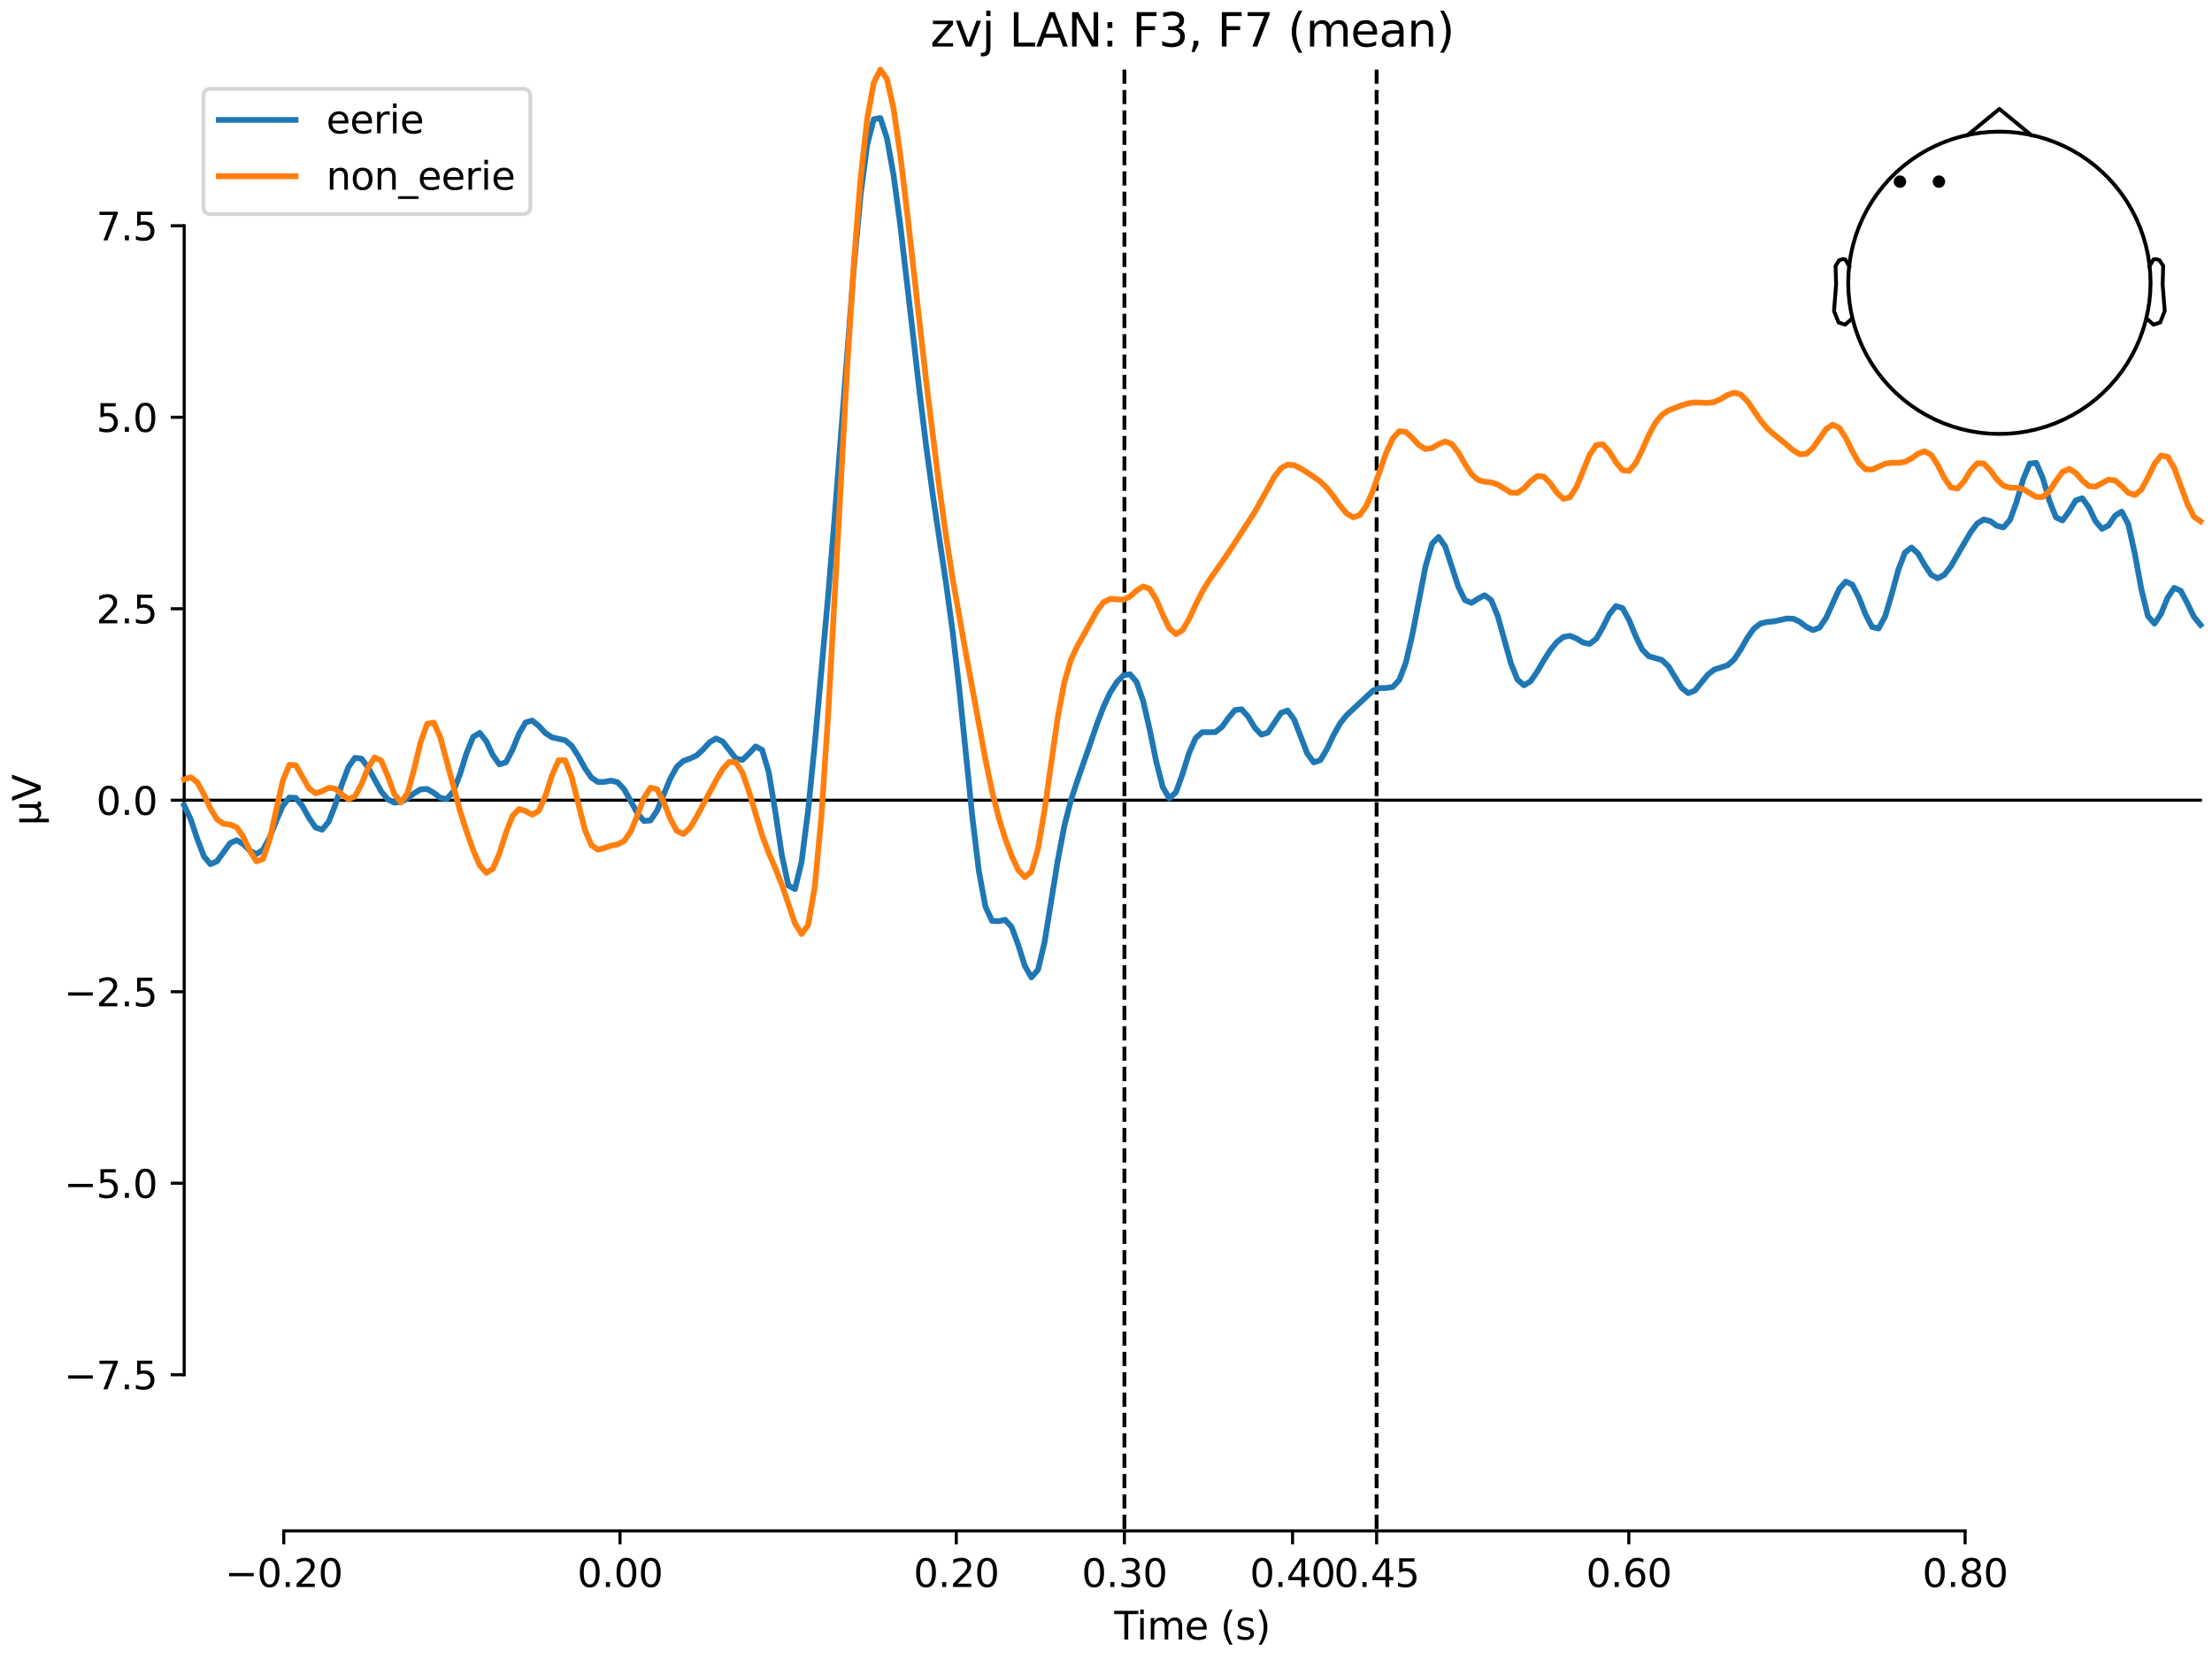 <?xml version="1.0" encoding="utf-8" standalone="no"?>
<!DOCTYPE svg PUBLIC "-//W3C//DTD SVG 1.1//EN"
  "http://www.w3.org/Graphics/SVG/1.1/DTD/svg11.dtd">
<svg xmlns:xlink="http://www.w3.org/1999/xlink" width="576pt" height="432pt" viewBox="0 0 576 432" xmlns="http://www.w3.org/2000/svg" version="1.1">
 <defs>
  <style type="text/css">*{stroke-linejoin: round; stroke-linecap: butt}</style>
 </defs>
 <g id="figure_1">
  <g id="patch_1">
   <path d="M 0 432 
L 576 432 
L 576 0 
L 0 0 
z
" style="fill: #ffffff"/>
  </g>
  <g id="axes_1">
   <g id="patch_2">
    <path d="M 47.961 398.644 
L 573 398.644 
L 573 18.118 
L 47.961 18.118 
L 47.961 398.644 
z
" style="fill: none; opacity: 0"/>
   </g>
   <g id="patch_3">
    <path d="M 47.961 357.975 
L 47.961 58.787 
" style="fill: none; stroke: #000000; stroke-width: 0.8; stroke-linejoin: miter; stroke-linecap: square"/>
   </g>
   <g id="LineCollection_1">
    <path d="M 292.797 18.118 
L 292.797 398.644 
" clip-path="url(#pd680714f43)" style="fill: none; stroke-dasharray: 3.7,1.6; stroke-dashoffset: 0; stroke: #000000"/>
    <path d="M 358.469 18.118 
L 358.469 398.644 
" clip-path="url(#pd680714f43)" style="fill: none; stroke-dasharray: 3.7,1.6; stroke-dashoffset: 0; stroke: #000000"/>
   </g>
   <g id="matplotlib.axis_1">
    <g id="xtick_1">
     <g id="line2d_1">
      <defs>
       <path id="m3b46c34057" d="M 0 0 
L 0 3.5 
" style="stroke: #000000; stroke-width: 0.8"/>
      </defs>
      <g>
       <use xlink:href="#m3b46c34057" x="73.888" y="398.644" style="stroke: #000000; stroke-width: 0.8"/>
      </g>
     </g>
     <g id="text_1">
      <!-- −0.20 -->
      <g transform="translate(58.566 413.242) scale(0.1 -0.1)">
       <defs>
        <path id="DejaVuSans-2212" d="M 678 2272 
L 4684 2272 
L 4684 1741 
L 678 1741 
L 678 2272 
z
" transform="scale(0.016)"/>
        <path id="DejaVuSans-30" d="M 2034 4250 
Q 1547 4250 1301 3770 
Q 1056 3291 1056 2328 
Q 1056 1369 1301 889 
Q 1547 409 2034 409 
Q 2525 409 2770 889 
Q 3016 1369 3016 2328 
Q 3016 3291 2770 3770 
Q 2525 4250 2034 4250 
z
M 2034 4750 
Q 2819 4750 3233 4129 
Q 3647 3509 3647 2328 
Q 3647 1150 3233 529 
Q 2819 -91 2034 -91 
Q 1250 -91 836 529 
Q 422 1150 422 2328 
Q 422 3509 836 4129 
Q 1250 4750 2034 4750 
z
" transform="scale(0.016)"/>
        <path id="DejaVuSans-2e" d="M 684 794 
L 1344 794 
L 1344 0 
L 684 0 
L 684 794 
z
" transform="scale(0.016)"/>
        <path id="DejaVuSans-32" d="M 1228 531 
L 3431 531 
L 3431 0 
L 469 0 
L 469 531 
Q 828 903 1448 1529 
Q 2069 2156 2228 2338 
Q 2531 2678 2651 2914 
Q 2772 3150 2772 3378 
Q 2772 3750 2511 3984 
Q 2250 4219 1831 4219 
Q 1534 4219 1204 4116 
Q 875 4013 500 3803 
L 500 4441 
Q 881 4594 1212 4672 
Q 1544 4750 1819 4750 
Q 2544 4750 2975 4387 
Q 3406 4025 3406 3419 
Q 3406 3131 3298 2873 
Q 3191 2616 2906 2266 
Q 2828 2175 2409 1742 
Q 1991 1309 1228 531 
z
" transform="scale(0.016)"/>
       </defs>
       <use xlink:href="#DejaVuSans-2212"/>
       <use xlink:href="#DejaVuSans-30" transform="translate(83.789 0)"/>
       <use xlink:href="#DejaVuSans-2e" transform="translate(147.412 0)"/>
       <use xlink:href="#DejaVuSans-32" transform="translate(179.199 0)"/>
       <use xlink:href="#DejaVuSans-30" transform="translate(242.822 0)"/>
      </g>
     </g>
    </g>
    <g id="xtick_2">
     <g id="line2d_2">
      <g>
       <use xlink:href="#m3b46c34057" x="161.452" y="398.644" style="stroke: #000000; stroke-width: 0.8"/>
      </g>
     </g>
     <g id="text_2">
      <!-- 0.00 -->
      <g transform="translate(150.319 413.242) scale(0.1 -0.1)">
       <use xlink:href="#DejaVuSans-30"/>
       <use xlink:href="#DejaVuSans-2e" transform="translate(63.623 0)"/>
       <use xlink:href="#DejaVuSans-30" transform="translate(95.41 0)"/>
       <use xlink:href="#DejaVuSans-30" transform="translate(159.033 0)"/>
      </g>
     </g>
    </g>
    <g id="xtick_3">
     <g id="line2d_3">
      <g>
       <use xlink:href="#m3b46c34057" x="249.015" y="398.644" style="stroke: #000000; stroke-width: 0.8"/>
      </g>
     </g>
     <g id="text_3">
      <!-- 0.20 -->
      <g transform="translate(237.882 413.242) scale(0.1 -0.1)">
       <use xlink:href="#DejaVuSans-30"/>
       <use xlink:href="#DejaVuSans-2e" transform="translate(63.623 0)"/>
       <use xlink:href="#DejaVuSans-32" transform="translate(95.41 0)"/>
       <use xlink:href="#DejaVuSans-30" transform="translate(159.033 0)"/>
      </g>
     </g>
    </g>
    <g id="xtick_4">
     <g id="line2d_4">
      <g>
       <use xlink:href="#m3b46c34057" x="292.797" y="398.644" style="stroke: #000000; stroke-width: 0.8"/>
      </g>
     </g>
     <g id="text_4">
      <!-- 0.30 -->
      <g transform="translate(281.664 413.242) scale(0.1 -0.1)">
       <defs>
        <path id="DejaVuSans-33" d="M 2597 2516 
Q 3050 2419 3304 2112 
Q 3559 1806 3559 1356 
Q 3559 666 3084 287 
Q 2609 -91 1734 -91 
Q 1441 -91 1130 -33 
Q 819 25 488 141 
L 488 750 
Q 750 597 1062 519 
Q 1375 441 1716 441 
Q 2309 441 2620 675 
Q 2931 909 2931 1356 
Q 2931 1769 2642 2001 
Q 2353 2234 1838 2234 
L 1294 2234 
L 1294 2753 
L 1863 2753 
Q 2328 2753 2575 2939 
Q 2822 3125 2822 3475 
Q 2822 3834 2567 4026 
Q 2313 4219 1838 4219 
Q 1578 4219 1281 4162 
Q 984 4106 628 3988 
L 628 4550 
Q 988 4650 1302 4700 
Q 1616 4750 1894 4750 
Q 2613 4750 3031 4423 
Q 3450 4097 3450 3541 
Q 3450 3153 3228 2886 
Q 3006 2619 2597 2516 
z
" transform="scale(0.016)"/>
       </defs>
       <use xlink:href="#DejaVuSans-30"/>
       <use xlink:href="#DejaVuSans-2e" transform="translate(63.623 0)"/>
       <use xlink:href="#DejaVuSans-33" transform="translate(95.41 0)"/>
       <use xlink:href="#DejaVuSans-30" transform="translate(159.033 0)"/>
      </g>
     </g>
    </g>
    <g id="xtick_5">
     <g id="line2d_5">
      <g>
       <use xlink:href="#m3b46c34057" x="336.578" y="398.644" style="stroke: #000000; stroke-width: 0.8"/>
      </g>
     </g>
     <g id="text_5">
      <!-- 0.40 -->
      <g transform="translate(325.446 413.242) scale(0.1 -0.1)">
       <defs>
        <path id="DejaVuSans-34" d="M 2419 4116 
L 825 1625 
L 2419 1625 
L 2419 4116 
z
M 2253 4666 
L 3047 4666 
L 3047 1625 
L 3713 1625 
L 3713 1100 
L 3047 1100 
L 3047 0 
L 2419 0 
L 2419 1100 
L 313 1100 
L 313 1709 
L 2253 4666 
z
" transform="scale(0.016)"/>
       </defs>
       <use xlink:href="#DejaVuSans-30"/>
       <use xlink:href="#DejaVuSans-2e" transform="translate(63.623 0)"/>
       <use xlink:href="#DejaVuSans-34" transform="translate(95.41 0)"/>
       <use xlink:href="#DejaVuSans-30" transform="translate(159.033 0)"/>
      </g>
     </g>
    </g>
    <g id="xtick_6">
     <g id="line2d_6">
      <g>
       <use xlink:href="#m3b46c34057" x="358.469" y="398.644" style="stroke: #000000; stroke-width: 0.8"/>
      </g>
     </g>
     <g id="text_6">
      <!-- 0.45 -->
      <g transform="translate(347.337 413.242) scale(0.1 -0.1)">
       <defs>
        <path id="DejaVuSans-35" d="M 691 4666 
L 3169 4666 
L 3169 4134 
L 1269 4134 
L 1269 2991 
Q 1406 3038 1543 3061 
Q 1681 3084 1819 3084 
Q 2600 3084 3056 2656 
Q 3513 2228 3513 1497 
Q 3513 744 3044 326 
Q 2575 -91 1722 -91 
Q 1428 -91 1123 -41 
Q 819 9 494 109 
L 494 744 
Q 775 591 1075 516 
Q 1375 441 1709 441 
Q 2250 441 2565 725 
Q 2881 1009 2881 1497 
Q 2881 1984 2565 2268 
Q 2250 2553 1709 2553 
Q 1456 2553 1204 2497 
Q 953 2441 691 2322 
L 691 4666 
z
" transform="scale(0.016)"/>
       </defs>
       <use xlink:href="#DejaVuSans-30"/>
       <use xlink:href="#DejaVuSans-2e" transform="translate(63.623 0)"/>
       <use xlink:href="#DejaVuSans-34" transform="translate(95.41 0)"/>
       <use xlink:href="#DejaVuSans-35" transform="translate(159.033 0)"/>
      </g>
     </g>
    </g>
    <g id="xtick_7">
     <g id="line2d_7">
      <g>
       <use xlink:href="#m3b46c34057" x="424.142" y="398.644" style="stroke: #000000; stroke-width: 0.8"/>
      </g>
     </g>
     <g id="text_7">
      <!-- 0.60 -->
      <g transform="translate(413.009 413.242) scale(0.1 -0.1)">
       <defs>
        <path id="DejaVuSans-36" d="M 2113 2584 
Q 1688 2584 1439 2293 
Q 1191 2003 1191 1497 
Q 1191 994 1439 701 
Q 1688 409 2113 409 
Q 2538 409 2786 701 
Q 3034 994 3034 1497 
Q 3034 2003 2786 2293 
Q 2538 2584 2113 2584 
z
M 3366 4563 
L 3366 3988 
Q 3128 4100 2886 4159 
Q 2644 4219 2406 4219 
Q 1781 4219 1451 3797 
Q 1122 3375 1075 2522 
Q 1259 2794 1537 2939 
Q 1816 3084 2150 3084 
Q 2853 3084 3261 2657 
Q 3669 2231 3669 1497 
Q 3669 778 3244 343 
Q 2819 -91 2113 -91 
Q 1303 -91 875 529 
Q 447 1150 447 2328 
Q 447 3434 972 4092 
Q 1497 4750 2381 4750 
Q 2619 4750 2861 4703 
Q 3103 4656 3366 4563 
z
" transform="scale(0.016)"/>
       </defs>
       <use xlink:href="#DejaVuSans-30"/>
       <use xlink:href="#DejaVuSans-2e" transform="translate(63.623 0)"/>
       <use xlink:href="#DejaVuSans-36" transform="translate(95.41 0)"/>
       <use xlink:href="#DejaVuSans-30" transform="translate(159.033 0)"/>
      </g>
     </g>
    </g>
    <g id="xtick_8">
     <g id="line2d_8">
      <g>
       <use xlink:href="#m3b46c34057" x="511.705" y="398.644" style="stroke: #000000; stroke-width: 0.8"/>
      </g>
     </g>
     <g id="text_8">
      <!-- 0.80 -->
      <g transform="translate(500.573 413.242) scale(0.1 -0.1)">
       <defs>
        <path id="DejaVuSans-38" d="M 2034 2216 
Q 1584 2216 1326 1975 
Q 1069 1734 1069 1313 
Q 1069 891 1326 650 
Q 1584 409 2034 409 
Q 2484 409 2743 651 
Q 3003 894 3003 1313 
Q 3003 1734 2745 1975 
Q 2488 2216 2034 2216 
z
M 1403 2484 
Q 997 2584 770 2862 
Q 544 3141 544 3541 
Q 544 4100 942 4425 
Q 1341 4750 2034 4750 
Q 2731 4750 3128 4425 
Q 3525 4100 3525 3541 
Q 3525 3141 3298 2862 
Q 3072 2584 2669 2484 
Q 3125 2378 3379 2068 
Q 3634 1759 3634 1313 
Q 3634 634 3220 271 
Q 2806 -91 2034 -91 
Q 1263 -91 848 271 
Q 434 634 434 1313 
Q 434 1759 690 2068 
Q 947 2378 1403 2484 
z
M 1172 3481 
Q 1172 3119 1398 2916 
Q 1625 2713 2034 2713 
Q 2441 2713 2670 2916 
Q 2900 3119 2900 3481 
Q 2900 3844 2670 4047 
Q 2441 4250 2034 4250 
Q 1625 4250 1398 4047 
Q 1172 3844 1172 3481 
z
" transform="scale(0.016)"/>
       </defs>
       <use xlink:href="#DejaVuSans-30"/>
       <use xlink:href="#DejaVuSans-2e" transform="translate(63.623 0)"/>
       <use xlink:href="#DejaVuSans-38" transform="translate(95.41 0)"/>
       <use xlink:href="#DejaVuSans-30" transform="translate(159.033 0)"/>
      </g>
     </g>
    </g>
    <g id="text_9">
     <!-- Time (s) -->
     <g transform="translate(290.152 426.92) scale(0.1 -0.1)">
      <defs>
       <path id="DejaVuSans-54" d="M -19 4666 
L 3928 4666 
L 3928 4134 
L 2272 4134 
L 2272 0 
L 1638 0 
L 1638 4134 
L -19 4134 
L -19 4666 
z
" transform="scale(0.016)"/>
       <path id="DejaVuSans-69" d="M 603 3500 
L 1178 3500 
L 1178 0 
L 603 0 
L 603 3500 
z
M 603 4863 
L 1178 4863 
L 1178 4134 
L 603 4134 
L 603 4863 
z
" transform="scale(0.016)"/>
       <path id="DejaVuSans-6d" d="M 3328 2828 
Q 3544 3216 3844 3400 
Q 4144 3584 4550 3584 
Q 5097 3584 5394 3201 
Q 5691 2819 5691 2113 
L 5691 0 
L 5113 0 
L 5113 2094 
Q 5113 2597 4934 2840 
Q 4756 3084 4391 3084 
Q 3944 3084 3684 2787 
Q 3425 2491 3425 1978 
L 3425 0 
L 2847 0 
L 2847 2094 
Q 2847 2600 2669 2842 
Q 2491 3084 2119 3084 
Q 1678 3084 1418 2786 
Q 1159 2488 1159 1978 
L 1159 0 
L 581 0 
L 581 3500 
L 1159 3500 
L 1159 2956 
Q 1356 3278 1631 3431 
Q 1906 3584 2284 3584 
Q 2666 3584 2933 3390 
Q 3200 3197 3328 2828 
z
" transform="scale(0.016)"/>
       <path id="DejaVuSans-65" d="M 3597 1894 
L 3597 1613 
L 953 1613 
Q 991 1019 1311 708 
Q 1631 397 2203 397 
Q 2534 397 2845 478 
Q 3156 559 3463 722 
L 3463 178 
Q 3153 47 2828 -22 
Q 2503 -91 2169 -91 
Q 1331 -91 842 396 
Q 353 884 353 1716 
Q 353 2575 817 3079 
Q 1281 3584 2069 3584 
Q 2775 3584 3186 3129 
Q 3597 2675 3597 1894 
z
M 3022 2063 
Q 3016 2534 2758 2815 
Q 2500 3097 2075 3097 
Q 1594 3097 1305 2825 
Q 1016 2553 972 2059 
L 3022 2063 
z
" transform="scale(0.016)"/>
       <path id="DejaVuSans-20" transform="scale(0.016)"/>
       <path id="DejaVuSans-28" d="M 1984 4856 
Q 1566 4138 1362 3434 
Q 1159 2731 1159 2009 
Q 1159 1288 1364 580 
Q 1569 -128 1984 -844 
L 1484 -844 
Q 1016 -109 783 600 
Q 550 1309 550 2009 
Q 550 2706 781 3412 
Q 1013 4119 1484 4856 
L 1984 4856 
z
" transform="scale(0.016)"/>
       <path id="DejaVuSans-73" d="M 2834 3397 
L 2834 2853 
Q 2591 2978 2328 3040 
Q 2066 3103 1784 3103 
Q 1356 3103 1142 2972 
Q 928 2841 928 2578 
Q 928 2378 1081 2264 
Q 1234 2150 1697 2047 
L 1894 2003 
Q 2506 1872 2764 1633 
Q 3022 1394 3022 966 
Q 3022 478 2636 193 
Q 2250 -91 1575 -91 
Q 1294 -91 989 -36 
Q 684 19 347 128 
L 347 722 
Q 666 556 975 473 
Q 1284 391 1588 391 
Q 1994 391 2212 530 
Q 2431 669 2431 922 
Q 2431 1156 2273 1281 
Q 2116 1406 1581 1522 
L 1381 1569 
Q 847 1681 609 1914 
Q 372 2147 372 2553 
Q 372 3047 722 3315 
Q 1072 3584 1716 3584 
Q 2034 3584 2315 3537 
Q 2597 3491 2834 3397 
z
" transform="scale(0.016)"/>
       <path id="DejaVuSans-29" d="M 513 4856 
L 1013 4856 
Q 1481 4119 1714 3412 
Q 1947 2706 1947 2009 
Q 1947 1309 1714 600 
Q 1481 -109 1013 -844 
L 513 -844 
Q 928 -128 1133 580 
Q 1338 1288 1338 2009 
Q 1338 2731 1133 3434 
Q 928 4138 513 4856 
z
" transform="scale(0.016)"/>
      </defs>
      <use xlink:href="#DejaVuSans-54"/>
      <use xlink:href="#DejaVuSans-69" transform="translate(57.959 0)"/>
      <use xlink:href="#DejaVuSans-6d" transform="translate(85.742 0)"/>
      <use xlink:href="#DejaVuSans-65" transform="translate(183.154 0)"/>
      <use xlink:href="#DejaVuSans-20" transform="translate(244.678 0)"/>
      <use xlink:href="#DejaVuSans-28" transform="translate(276.465 0)"/>
      <use xlink:href="#DejaVuSans-73" transform="translate(315.479 0)"/>
      <use xlink:href="#DejaVuSans-29" transform="translate(367.578 0)"/>
     </g>
    </g>
   </g>
   <g id="matplotlib.axis_2">
    <g id="ytick_1">
     <g id="line2d_9">
      <defs>
       <path id="m9e934f68ee" d="M 0 0 
L -3.5 0 
" style="stroke: #000000; stroke-width: 0.8"/>
      </defs>
      <g>
       <use xlink:href="#m9e934f68ee" x="47.961" y="357.975" style="stroke: #000000; stroke-width: 0.8"/>
      </g>
     </g>
     <g id="text_10">
      <!-- −7.5 -->
      <g transform="translate(16.678 361.774) scale(0.1 -0.1)">
       <defs>
        <path id="DejaVuSans-37" d="M 525 4666 
L 3525 4666 
L 3525 4397 
L 1831 0 
L 1172 0 
L 2766 4134 
L 525 4134 
L 525 4666 
z
" transform="scale(0.016)"/>
       </defs>
       <use xlink:href="#DejaVuSans-2212"/>
       <use xlink:href="#DejaVuSans-37" transform="translate(83.789 0)"/>
       <use xlink:href="#DejaVuSans-2e" transform="translate(147.412 0)"/>
       <use xlink:href="#DejaVuSans-35" transform="translate(179.199 0)"/>
      </g>
     </g>
    </g>
    <g id="ytick_2">
     <g id="line2d_10">
      <g>
       <use xlink:href="#m9e934f68ee" x="47.961" y="308.11" style="stroke: #000000; stroke-width: 0.8"/>
      </g>
     </g>
     <g id="text_11">
      <!-- −5.0 -->
      <g transform="translate(16.678 311.909) scale(0.1 -0.1)">
       <use xlink:href="#DejaVuSans-2212"/>
       <use xlink:href="#DejaVuSans-35" transform="translate(83.789 0)"/>
       <use xlink:href="#DejaVuSans-2e" transform="translate(147.412 0)"/>
       <use xlink:href="#DejaVuSans-30" transform="translate(179.199 0)"/>
      </g>
     </g>
    </g>
    <g id="ytick_3">
     <g id="line2d_11">
      <g>
       <use xlink:href="#m9e934f68ee" x="47.961" y="258.246" style="stroke: #000000; stroke-width: 0.8"/>
      </g>
     </g>
     <g id="text_12">
      <!-- −2.5 -->
      <g transform="translate(16.678 262.045) scale(0.1 -0.1)">
       <use xlink:href="#DejaVuSans-2212"/>
       <use xlink:href="#DejaVuSans-32" transform="translate(83.789 0)"/>
       <use xlink:href="#DejaVuSans-2e" transform="translate(147.412 0)"/>
       <use xlink:href="#DejaVuSans-35" transform="translate(179.199 0)"/>
      </g>
     </g>
    </g>
    <g id="ytick_4">
     <g id="line2d_12">
      <g>
       <use xlink:href="#m9e934f68ee" x="47.961" y="208.381" style="stroke: #000000; stroke-width: 0.8"/>
      </g>
     </g>
     <g id="text_13">
      <!-- 0.0 -->
      <g transform="translate(25.058 212.18) scale(0.1 -0.1)">
       <use xlink:href="#DejaVuSans-30"/>
       <use xlink:href="#DejaVuSans-2e" transform="translate(63.623 0)"/>
       <use xlink:href="#DejaVuSans-30" transform="translate(95.41 0)"/>
      </g>
     </g>
    </g>
    <g id="ytick_5">
     <g id="line2d_13">
      <g>
       <use xlink:href="#m9e934f68ee" x="47.961" y="158.516" style="stroke: #000000; stroke-width: 0.8"/>
      </g>
     </g>
     <g id="text_14">
      <!-- 2.5 -->
      <g transform="translate(25.058 162.315) scale(0.1 -0.1)">
       <use xlink:href="#DejaVuSans-32"/>
       <use xlink:href="#DejaVuSans-2e" transform="translate(63.623 0)"/>
       <use xlink:href="#DejaVuSans-35" transform="translate(95.41 0)"/>
      </g>
     </g>
    </g>
    <g id="ytick_6">
     <g id="line2d_14">
      <g>
       <use xlink:href="#m9e934f68ee" x="47.961" y="108.652" style="stroke: #000000; stroke-width: 0.8"/>
      </g>
     </g>
     <g id="text_15">
      <!-- 5.0 -->
      <g transform="translate(25.058 112.451) scale(0.1 -0.1)">
       <use xlink:href="#DejaVuSans-35"/>
       <use xlink:href="#DejaVuSans-2e" transform="translate(63.623 0)"/>
       <use xlink:href="#DejaVuSans-30" transform="translate(95.41 0)"/>
      </g>
     </g>
    </g>
    <g id="ytick_7">
     <g id="line2d_15">
      <g>
       <use xlink:href="#m9e934f68ee" x="47.961" y="58.787" style="stroke: #000000; stroke-width: 0.8"/>
      </g>
     </g>
     <g id="text_16">
      <!-- 7.5 -->
      <g transform="translate(25.058 62.586) scale(0.1 -0.1)">
       <use xlink:href="#DejaVuSans-37"/>
       <use xlink:href="#DejaVuSans-2e" transform="translate(63.623 0)"/>
       <use xlink:href="#DejaVuSans-35" transform="translate(95.41 0)"/>
      </g>
     </g>
    </g>
    <g id="text_17">
     <!-- µV -->
     <g transform="translate(10.599 214.982) rotate(-90) scale(0.1 -0.1)">
      <defs>
       <path id="DejaVuSans-b5" d="M 544 -1331 
L 544 3500 
L 1119 3500 
L 1119 1325 
Q 1119 872 1334 640 
Q 1550 409 1972 409 
Q 2434 409 2667 671 
Q 2900 934 2900 1459 
L 2900 3500 
L 3475 3500 
L 3475 806 
Q 3475 619 3529 530 
Q 3584 441 3700 441 
Q 3728 441 3778 458 
Q 3828 475 3916 513 
L 3916 50 
Q 3788 -22 3673 -56 
Q 3559 -91 3450 -91 
Q 3234 -91 3106 31 
Q 2978 153 2931 403 
Q 2775 156 2548 32 
Q 2322 -91 2016 -91 
Q 1697 -91 1473 31 
Q 1250 153 1119 397 
L 1119 -1331 
L 544 -1331 
z
" transform="scale(0.016)"/>
       <path id="DejaVuSans-56" d="M 1831 0 
L 50 4666 
L 709 4666 
L 2188 738 
L 3669 4666 
L 4325 4666 
L 2547 0 
L 1831 0 
z
" transform="scale(0.016)"/>
      </defs>
      <use xlink:href="#DejaVuSans-b5"/>
      <use xlink:href="#DejaVuSans-56" transform="translate(63.623 0)"/>
     </g>
    </g>
   </g>
   <g id="patch_4">
    <path d="M 73.888 398.644 
L 511.705 398.644 
" style="fill: none; stroke: #000000; stroke-width: 0.8; stroke-linejoin: miter; stroke-linecap: square"/>
   </g>
   <g id="patch_5">
    <path d="M 47.961 208.381 
L 573 208.381 
" style="fill: none; stroke: #000000; stroke-width: 0.8; stroke-linejoin: miter; stroke-linecap: square"/>
   </g>
   <g id="text_18">
    <!-- zvj LAN: F3, F7 (mean) -->
    <g transform="translate(242.252 12.118) scale(0.12 -0.12)">
     <defs>
      <path id="DejaVuSans-7a" d="M 353 3500 
L 3084 3500 
L 3084 2975 
L 922 459 
L 3084 459 
L 3084 0 
L 275 0 
L 275 525 
L 2438 3041 
L 353 3041 
L 353 3500 
z
" transform="scale(0.016)"/>
      <path id="DejaVuSans-76" d="M 191 3500 
L 800 3500 
L 1894 563 
L 2988 3500 
L 3597 3500 
L 2284 0 
L 1503 0 
L 191 3500 
z
" transform="scale(0.016)"/>
      <path id="DejaVuSans-6a" d="M 603 3500 
L 1178 3500 
L 1178 -63 
Q 1178 -731 923 -1031 
Q 669 -1331 103 -1331 
L -116 -1331 
L -116 -844 
L 38 -844 
Q 366 -844 484 -692 
Q 603 -541 603 -63 
L 603 3500 
z
M 603 4863 
L 1178 4863 
L 1178 4134 
L 603 4134 
L 603 4863 
z
" transform="scale(0.016)"/>
      <path id="DejaVuSans-4c" d="M 628 4666 
L 1259 4666 
L 1259 531 
L 3531 531 
L 3531 0 
L 628 0 
L 628 4666 
z
" transform="scale(0.016)"/>
      <path id="DejaVuSans-41" d="M 2188 4044 
L 1331 1722 
L 3047 1722 
L 2188 4044 
z
M 1831 4666 
L 2547 4666 
L 4325 0 
L 3669 0 
L 3244 1197 
L 1141 1197 
L 716 0 
L 50 0 
L 1831 4666 
z
" transform="scale(0.016)"/>
      <path id="DejaVuSans-4e" d="M 628 4666 
L 1478 4666 
L 3547 763 
L 3547 4666 
L 4159 4666 
L 4159 0 
L 3309 0 
L 1241 3903 
L 1241 0 
L 628 0 
L 628 4666 
z
" transform="scale(0.016)"/>
      <path id="DejaVuSans-3a" d="M 750 794 
L 1409 794 
L 1409 0 
L 750 0 
L 750 794 
z
M 750 3309 
L 1409 3309 
L 1409 2516 
L 750 2516 
L 750 3309 
z
" transform="scale(0.016)"/>
      <path id="DejaVuSans-46" d="M 628 4666 
L 3309 4666 
L 3309 4134 
L 1259 4134 
L 1259 2759 
L 3109 2759 
L 3109 2228 
L 1259 2228 
L 1259 0 
L 628 0 
L 628 4666 
z
" transform="scale(0.016)"/>
      <path id="DejaVuSans-2c" d="M 750 794 
L 1409 794 
L 1409 256 
L 897 -744 
L 494 -744 
L 750 256 
L 750 794 
z
" transform="scale(0.016)"/>
      <path id="DejaVuSans-61" d="M 2194 1759 
Q 1497 1759 1228 1600 
Q 959 1441 959 1056 
Q 959 750 1161 570 
Q 1363 391 1709 391 
Q 2188 391 2477 730 
Q 2766 1069 2766 1631 
L 2766 1759 
L 2194 1759 
z
M 3341 1997 
L 3341 0 
L 2766 0 
L 2766 531 
Q 2569 213 2275 61 
Q 1981 -91 1556 -91 
Q 1019 -91 701 211 
Q 384 513 384 1019 
Q 384 1609 779 1909 
Q 1175 2209 1959 2209 
L 2766 2209 
L 2766 2266 
Q 2766 2663 2505 2880 
Q 2244 3097 1772 3097 
Q 1472 3097 1187 3025 
Q 903 2953 641 2809 
L 641 3341 
Q 956 3463 1253 3523 
Q 1550 3584 1831 3584 
Q 2591 3584 2966 3190 
Q 3341 2797 3341 1997 
z
" transform="scale(0.016)"/>
      <path id="DejaVuSans-6e" d="M 3513 2113 
L 3513 0 
L 2938 0 
L 2938 2094 
Q 2938 2591 2744 2837 
Q 2550 3084 2163 3084 
Q 1697 3084 1428 2787 
Q 1159 2491 1159 1978 
L 1159 0 
L 581 0 
L 581 3500 
L 1159 3500 
L 1159 2956 
Q 1366 3272 1645 3428 
Q 1925 3584 2291 3584 
Q 2894 3584 3203 3211 
Q 3513 2838 3513 2113 
z
" transform="scale(0.016)"/>
     </defs>
     <use xlink:href="#DejaVuSans-7a"/>
     <use xlink:href="#DejaVuSans-76" transform="translate(52.49 0)"/>
     <use xlink:href="#DejaVuSans-6a" transform="translate(111.67 0)"/>
     <use xlink:href="#DejaVuSans-20" transform="translate(139.453 0)"/>
     <use xlink:href="#DejaVuSans-4c" transform="translate(171.24 0)"/>
     <use xlink:href="#DejaVuSans-41" transform="translate(229.203 0)"/>
     <use xlink:href="#DejaVuSans-4e" transform="translate(297.611 0)"/>
     <use xlink:href="#DejaVuSans-3a" transform="translate(372.416 0)"/>
     <use xlink:href="#DejaVuSans-20" transform="translate(406.107 0)"/>
     <use xlink:href="#DejaVuSans-46" transform="translate(437.895 0)"/>
     <use xlink:href="#DejaVuSans-33" transform="translate(495.414 0)"/>
     <use xlink:href="#DejaVuSans-2c" transform="translate(559.037 0)"/>
     <use xlink:href="#DejaVuSans-20" transform="translate(590.824 0)"/>
     <use xlink:href="#DejaVuSans-46" transform="translate(622.611 0)"/>
     <use xlink:href="#DejaVuSans-37" transform="translate(680.131 0)"/>
     <use xlink:href="#DejaVuSans-20" transform="translate(743.754 0)"/>
     <use xlink:href="#DejaVuSans-28" transform="translate(775.541 0)"/>
     <use xlink:href="#DejaVuSans-6d" transform="translate(814.555 0)"/>
     <use xlink:href="#DejaVuSans-65" transform="translate(911.967 0)"/>
     <use xlink:href="#DejaVuSans-61" transform="translate(973.49 0)"/>
     <use xlink:href="#DejaVuSans-6e" transform="translate(1034.77 0)"/>
     <use xlink:href="#DejaVuSans-29" transform="translate(1098.148 0)"/>
    </g>
   </g>
   <g id="legend_1">
    <g id="patch_6">
     <path d="M 54.961 55.753 
L 136.103 55.753 
Q 138.103 55.753 138.103 53.753 
L 138.103 25.118 
Q 138.103 23.118 136.103 23.118 
L 54.961 23.118 
Q 52.961 23.118 52.961 25.118 
L 52.961 53.753 
Q 52.961 55.753 54.961 55.753 
z
" style="fill: #ffffff; opacity: 0.8; stroke: #cccccc; stroke-linejoin: miter"/>
    </g>
    <g id="line2d_16">
     <path d="M 56.961 31.217 
L 66.961 31.217 
L 76.961 31.217 
" style="fill: none; stroke: #1f77b4; stroke-width: 1.5; stroke-linecap: square"/>
    </g>
    <g id="text_19">
     <!-- eerie -->
     <g transform="translate(84.961 34.717) scale(0.1 -0.1)">
      <defs>
       <path id="DejaVuSans-72" d="M 2631 2963 
Q 2534 3019 2420 3045 
Q 2306 3072 2169 3072 
Q 1681 3072 1420 2755 
Q 1159 2438 1159 1844 
L 1159 0 
L 581 0 
L 581 3500 
L 1159 3500 
L 1159 2956 
Q 1341 3275 1631 3429 
Q 1922 3584 2338 3584 
Q 2397 3584 2469 3576 
Q 2541 3569 2628 3553 
L 2631 2963 
z
" transform="scale(0.016)"/>
      </defs>
      <use xlink:href="#DejaVuSans-65"/>
      <use xlink:href="#DejaVuSans-65" transform="translate(61.523 0)"/>
      <use xlink:href="#DejaVuSans-72" transform="translate(123.047 0)"/>
      <use xlink:href="#DejaVuSans-69" transform="translate(164.16 0)"/>
      <use xlink:href="#DejaVuSans-65" transform="translate(191.943 0)"/>
     </g>
    </g>
    <g id="line2d_17">
     <path d="M 56.961 45.895 
L 66.961 45.895 
L 76.961 45.895 
" style="fill: none; stroke: #ff7f0e; stroke-width: 1.5; stroke-linecap: square"/>
    </g>
    <g id="text_20">
     <!-- non_eerie -->
     <g transform="translate(84.961 49.395) scale(0.1 -0.1)">
      <defs>
       <path id="DejaVuSans-6f" d="M 1959 3097 
Q 1497 3097 1228 2736 
Q 959 2375 959 1747 
Q 959 1119 1226 758 
Q 1494 397 1959 397 
Q 2419 397 2687 759 
Q 2956 1122 2956 1747 
Q 2956 2369 2687 2733 
Q 2419 3097 1959 3097 
z
M 1959 3584 
Q 2709 3584 3137 3096 
Q 3566 2609 3566 1747 
Q 3566 888 3137 398 
Q 2709 -91 1959 -91 
Q 1206 -91 779 398 
Q 353 888 353 1747 
Q 353 2609 779 3096 
Q 1206 3584 1959 3584 
z
" transform="scale(0.016)"/>
       <path id="DejaVuSans-5f" d="M 3263 -1063 
L 3263 -1509 
L -63 -1509 
L -63 -1063 
L 3263 -1063 
z
" transform="scale(0.016)"/>
      </defs>
      <use xlink:href="#DejaVuSans-6e"/>
      <use xlink:href="#DejaVuSans-6f" transform="translate(63.379 0)"/>
      <use xlink:href="#DejaVuSans-6e" transform="translate(124.561 0)"/>
      <use xlink:href="#DejaVuSans-5f" transform="translate(187.939 0)"/>
      <use xlink:href="#DejaVuSans-65" transform="translate(237.939 0)"/>
      <use xlink:href="#DejaVuSans-65" transform="translate(299.463 0)"/>
      <use xlink:href="#DejaVuSans-72" transform="translate(360.986 0)"/>
      <use xlink:href="#DejaVuSans-69" transform="translate(402.1 0)"/>
      <use xlink:href="#DejaVuSans-65" transform="translate(429.883 0)"/>
     </g>
    </g>
   </g>
   <g id="line2d_18">
    <path d="M 47.961 209.731 
L 49.671 213.379 
L 51.382 218.498 
L 53.092 222.962 
L 54.802 225.029 
L 56.512 224.268 
L 59.933 219.532 
L 61.643 218.79 
L 63.353 219.814 
L 65.063 221.525 
L 66.774 222.39 
L 68.484 221.291 
L 70.194 218.105 
L 71.904 213.821 
L 73.615 209.902 
L 75.325 207.677 
L 77.035 207.775 
L 78.745 209.893 
L 80.455 212.969 
L 82.166 215.482 
L 83.876 216.05 
L 85.586 213.989 
L 87.296 209.638 
L 89.007 204.315 
L 90.717 199.751 
L 92.427 197.336 
L 94.137 197.558 
L 95.847 199.859 
L 99.268 206.083 
L 100.978 208.126 
L 102.688 209.02 
L 104.399 208.848 
L 106.109 207.878 
L 107.819 206.571 
L 109.529 205.544 
L 111.239 205.453 
L 112.95 206.434 
L 114.66 207.759 
L 116.37 208.06 
L 118.08 206.048 
L 119.791 201.587 
L 121.501 196.083 
L 123.211 191.872 
L 124.921 190.834 
L 126.631 193.028 
L 128.342 196.639 
L 130.052 199.046 
L 131.762 198.485 
L 133.472 195.183 
L 135.183 190.99 
L 136.893 188.113 
L 138.603 187.642 
L 140.313 189.038 
L 142.023 190.883 
L 143.734 192.003 
L 147.154 192.758 
L 148.864 194.195 
L 150.575 196.856 
L 152.285 199.987 
L 153.995 202.486 
L 155.705 203.642 
L 157.415 203.599 
L 159.126 203.269 
L 160.836 203.716 
L 162.546 205.548 
L 165.967 211.743 
L 167.677 213.78 
L 169.387 213.641 
L 171.097 211.117 
L 174.518 202.786 
L 176.228 199.686 
L 177.938 198.155 
L 179.648 197.536 
L 181.359 196.747 
L 183.069 195.178 
L 184.779 193.284 
L 186.489 192.303 
L 188.199 193.108 
L 191.62 197.522 
L 193.33 197.881 
L 195.04 196.234 
L 196.751 194.37 
L 198.461 195.277 
L 200.171 201.084 
L 201.881 211.307 
L 203.592 222.685 
L 205.302 230.599 
L 207.012 231.51 
L 208.722 224.467 
L 210.432 211.049 
L 212.143 194.009 
L 215.563 156.076 
L 217.273 135.521 
L 222.404 68.977 
L 224.114 50.636 
L 225.824 37.656 
L 227.535 31.03 
L 229.245 30.74 
L 230.955 35.978 
L 232.665 45.536 
L 234.376 58.135 
L 237.796 87.658 
L 239.506 102.566 
L 241.216 116.495 
L 242.927 129.085 
L 246.347 151.882 
L 248.057 164.405 
L 249.768 179.115 
L 253.188 212.663 
L 254.898 226.872 
L 256.608 236.091 
L 258.319 239.802 
L 260.029 239.869 
L 261.739 239.513 
L 263.449 241.417 
L 265.16 246.104 
L 266.87 251.537 
L 268.58 254.503 
L 270.29 252.537 
L 272 245.364 
L 275.421 224.174 
L 277.131 215.153 
L 278.841 208.453 
L 280.552 203.253 
L 283.972 193.443 
L 285.682 188.437 
L 287.392 183.957 
L 289.103 180.331 
L 290.813 177.622 
L 292.523 175.873 
L 294.233 175.56 
L 295.944 177.542 
L 297.654 182.448 
L 299.364 189.928 
L 301.074 198.281 
L 302.784 204.985 
L 304.495 207.884 
L 306.205 206.328 
L 307.915 201.584 
L 309.625 196.123 
L 311.336 192.198 
L 313.046 190.672 
L 316.466 190.644 
L 318.176 189.321 
L 319.887 186.93 
L 321.597 184.9 
L 323.307 184.692 
L 325.017 186.611 
L 326.728 189.476 
L 328.438 191.294 
L 330.148 190.78 
L 333.568 185.641 
L 335.279 185.013 
L 336.989 187.345 
L 340.409 196.226 
L 342.12 198.531 
L 343.83 197.916 
L 345.54 195.04 
L 347.25 191.424 
L 348.96 188.36 
L 350.671 186.218 
L 357.512 179.841 
L 359.222 179.16 
L 360.932 179.153 
L 362.642 178.913 
L 364.353 177.098 
L 366.063 172.603 
L 367.773 165.262 
L 371.193 147.551 
L 372.904 141.579 
L 374.614 139.817 
L 376.324 142.276 
L 379.745 152.791 
L 381.455 156.256 
L 383.165 157 
L 384.875 155.905 
L 386.585 155.003 
L 388.296 156.27 
L 390.006 160.408 
L 393.426 172.689 
L 395.137 176.958 
L 396.847 178.441 
L 398.557 177.413 
L 400.267 174.918 
L 401.977 172.004 
L 403.688 169.313 
L 405.398 167.193 
L 407.108 165.865 
L 408.818 165.57 
L 410.529 166.271 
L 412.239 167.321 
L 413.949 167.664 
L 415.659 166.343 
L 417.369 163.372 
L 419.08 159.94 
L 420.79 157.822 
L 422.5 158.354 
L 424.21 161.44 
L 425.921 165.641 
L 427.631 169.13 
L 429.341 170.89 
L 432.761 171.855 
L 434.472 173.518 
L 437.892 179.121 
L 439.602 180.493 
L 441.313 179.848 
L 444.733 175.655 
L 446.443 174.338 
L 449.864 173.234 
L 451.574 171.713 
L 453.284 169.112 
L 454.994 166.115 
L 456.705 163.691 
L 458.415 162.39 
L 460.125 161.973 
L 461.835 161.819 
L 465.256 161.064 
L 466.966 161.11 
L 468.676 161.937 
L 470.386 163.243 
L 472.097 164.088 
L 473.807 163.429 
L 475.517 160.89 
L 478.937 153.348 
L 480.648 151.434 
L 482.358 152.251 
L 484.068 155.596 
L 485.778 159.971 
L 487.489 163.266 
L 489.199 163.647 
L 490.909 160.453 
L 492.619 154.658 
L 494.329 148.374 
L 496.04 143.902 
L 497.75 142.572 
L 499.46 144.14 
L 501.17 147.127 
L 502.881 149.682 
L 504.591 150.596 
L 506.301 149.679 
L 508.011 147.446 
L 511.432 141.52 
L 513.142 138.605 
L 514.852 136.32 
L 516.562 135.272 
L 518.273 135.702 
L 519.983 136.921 
L 521.693 137.34 
L 523.403 135.381 
L 525.114 130.693 
L 526.824 124.852 
L 528.534 120.703 
L 530.244 120.545 
L 531.954 124.544 
L 533.665 130.394 
L 535.375 134.747 
L 537.085 135.51 
L 538.795 133.155 
L 540.506 130.325 
L 542.216 129.738 
L 543.926 132.097 
L 545.636 135.677 
L 547.346 137.717 
L 549.057 136.83 
L 550.767 134.283 
L 552.477 133.227 
L 554.187 136.459 
L 555.898 144.133 
L 557.608 153.456 
L 559.318 160.424 
L 561.028 162.406 
L 562.738 159.827 
L 564.449 155.596 
L 566.159 153.071 
L 567.869 153.859 
L 569.579 157.097 
L 571.29 160.612 
L 573 162.715 
L 573 162.715 
" style="fill: none; stroke: #1f77b4; stroke-width: 1.5; stroke-linecap: square"/>
   </g>
   <g id="line2d_19">
    <path d="M 47.961 202.974 
L 49.671 202.391 
L 51.382 203.726 
L 53.092 206.836 
L 54.802 210.566 
L 56.512 213.368 
L 58.223 214.526 
L 59.933 214.701 
L 61.643 215.443 
L 63.353 217.903 
L 65.063 221.561 
L 66.774 224.297 
L 68.484 223.67 
L 70.194 218.698 
L 73.615 203.375 
L 75.325 199.184 
L 77.035 199.279 
L 80.455 205.266 
L 82.166 206.567 
L 83.876 206.029 
L 85.586 205.133 
L 87.296 205.364 
L 89.007 206.841 
L 90.717 208.12 
L 92.427 207.399 
L 94.137 204.179 
L 95.847 199.92 
L 97.558 197.237 
L 99.268 198.056 
L 100.978 202.082 
L 102.688 206.803 
L 104.399 208.941 
L 106.109 206.576 
L 107.819 200.393 
L 109.529 193.24 
L 111.239 188.495 
L 112.95 188.155 
L 114.66 192.027 
L 119.791 211.151 
L 121.501 216.518 
L 123.211 221.366 
L 124.921 225.333 
L 126.631 227.29 
L 128.342 226.22 
L 130.052 222.21 
L 131.762 216.83 
L 133.472 212.446 
L 135.183 210.656 
L 136.893 211.217 
L 138.603 212.151 
L 140.313 211.121 
L 142.023 207.262 
L 143.734 201.924 
L 145.444 197.987 
L 147.154 197.983 
L 148.864 202.388 
L 152.285 216.006 
L 153.995 220.07 
L 155.705 221.26 
L 157.415 220.81 
L 159.126 220.206 
L 160.836 219.869 
L 162.546 218.981 
L 164.256 216.492 
L 165.967 212.316 
L 167.677 207.828 
L 169.387 205.105 
L 171.097 205.519 
L 172.807 208.802 
L 174.518 213.137 
L 176.228 216.356 
L 177.938 217.172 
L 179.648 215.639 
L 181.359 212.759 
L 186.489 203.147 
L 188.199 200.268 
L 189.91 198.393 
L 191.62 198.521 
L 193.33 201.219 
L 195.04 206.134 
L 198.461 217.53 
L 200.171 222.089 
L 201.881 226.065 
L 203.592 230.388 
L 207.012 240.446 
L 208.722 243.21 
L 210.432 240.892 
L 212.143 231.155 
L 213.853 213.054 
L 215.563 187.511 
L 220.694 94.338 
L 222.404 67.693 
L 224.114 46.358 
L 225.824 30.915 
L 227.535 21.501 
L 229.245 18.118 
L 230.955 20.549 
L 232.665 28.187 
L 234.376 39.908 
L 236.086 54.168 
L 241.216 99.586 
L 244.637 127.179 
L 246.347 139.533 
L 248.057 150.638 
L 251.478 169.932 
L 256.608 197.785 
L 258.319 205.985 
L 260.029 212.795 
L 261.739 218.314 
L 263.449 222.903 
L 265.16 226.575 
L 266.87 228.411 
L 268.58 226.94 
L 270.29 221.049 
L 272 210.981 
L 275.421 186.887 
L 277.131 177.758 
L 278.841 171.872 
L 280.552 168.208 
L 283.972 162.112 
L 285.682 159 
L 287.392 156.785 
L 289.103 155.951 
L 292.523 156.173 
L 294.233 155.338 
L 295.944 153.804 
L 297.654 152.702 
L 299.364 153.327 
L 301.074 156.075 
L 302.784 160.062 
L 304.495 163.59 
L 306.205 165.116 
L 307.915 164.11 
L 309.625 161.174 
L 311.336 157.492 
L 313.046 154.082 
L 314.756 151.291 
L 319.887 143.906 
L 326.728 133.338 
L 331.858 124.099 
L 333.568 121.947 
L 335.279 120.993 
L 336.989 121.133 
L 338.699 121.976 
L 342.12 124.165 
L 343.83 125.43 
L 345.54 127.088 
L 347.25 129.251 
L 348.96 131.665 
L 350.671 133.712 
L 352.381 134.718 
L 354.091 134.112 
L 355.801 131.71 
L 357.512 127.75 
L 360.932 117.998 
L 362.642 114.218 
L 364.353 112.309 
L 366.063 112.457 
L 367.773 114.031 
L 369.483 115.898 
L 371.193 116.931 
L 372.904 116.673 
L 374.614 115.649 
L 376.324 114.963 
L 378.034 115.621 
L 379.745 117.816 
L 381.455 120.804 
L 383.165 123.452 
L 384.875 124.98 
L 386.585 125.449 
L 388.296 125.61 
L 390.006 126.177 
L 393.426 128.28 
L 395.137 128.35 
L 396.847 127.194 
L 398.557 125.346 
L 400.267 123.981 
L 401.977 124.105 
L 403.688 125.832 
L 405.398 128.269 
L 407.108 129.892 
L 408.818 129.485 
L 410.529 126.769 
L 413.949 118.429 
L 415.659 115.884 
L 417.369 115.705 
L 419.08 117.607 
L 420.79 120.359 
L 422.5 122.43 
L 424.21 122.617 
L 425.921 120.644 
L 427.631 117.162 
L 429.341 113.294 
L 431.051 110.105 
L 432.761 108.024 
L 434.472 106.866 
L 437.892 105.552 
L 439.602 105.033 
L 441.313 104.779 
L 444.733 104.932 
L 446.443 104.669 
L 448.153 103.871 
L 449.864 102.844 
L 451.574 102.254 
L 453.284 102.736 
L 454.994 104.426 
L 458.415 109.441 
L 460.125 111.504 
L 461.835 113.038 
L 465.256 115.803 
L 466.966 117.293 
L 468.676 118.292 
L 470.386 118.167 
L 472.097 116.643 
L 475.517 111.734 
L 477.227 110.586 
L 478.937 111.417 
L 480.648 114.065 
L 482.358 117.529 
L 484.068 120.549 
L 485.778 122.168 
L 487.489 122.28 
L 490.909 120.762 
L 492.619 120.492 
L 494.329 120.518 
L 496.04 120.269 
L 497.75 119.375 
L 499.46 118.126 
L 501.17 117.509 
L 502.881 118.451 
L 504.591 121.094 
L 506.301 124.468 
L 508.011 126.923 
L 509.721 127.22 
L 511.432 125.336 
L 513.142 122.555 
L 514.852 120.648 
L 516.562 120.688 
L 518.273 122.482 
L 519.983 124.821 
L 521.693 126.457 
L 523.403 127.004 
L 525.114 127.015 
L 526.824 127.368 
L 530.244 129.397 
L 531.954 129.417 
L 533.665 127.858 
L 535.375 125.221 
L 537.085 122.885 
L 538.795 122.095 
L 540.506 123.132 
L 542.216 125.094 
L 543.926 126.57 
L 545.636 126.728 
L 549.057 124.905 
L 550.767 125.124 
L 552.477 126.564 
L 554.187 128.309 
L 555.898 128.912 
L 557.608 127.494 
L 559.318 124.349 
L 561.028 120.809 
L 562.738 118.618 
L 564.449 118.933 
L 566.159 121.858 
L 569.579 131.159 
L 571.29 134.546 
L 573 135.743 
L 573 135.743 
" style="fill: none; stroke: #ff7f0e; stroke-width: 1.5; stroke-linecap: square"/>
   </g>
  </g>
  <g id="axes_2">
   <g id="PathCollection_1">
    <defs>
     <path id="C0_0_9f32a813a0" d="M 0 1.118 
C 0.297 1.118 0.581 1 0.791 0.791 
C 1 0.581 1.118 0.297 1.118 -0 
C 1.118 -0.297 1 -0.581 0.791 -0.791 
C 0.581 -1 0.297 -1.118 0 -1.118 
C -0.297 -1.118 -0.581 -1 -0.791 -0.791 
C -1 -0.581 -1.118 -0.297 -1.118 0 
C -1.118 0.297 -1 0.581 -0.791 0.791 
C -0.581 1 -0.297 1.118 0 1.118 
z
"/>
    </defs>
    <g clip-path="url(#p0466fa4672)">
     <use xlink:href="#C0_0_9f32a813a0" x="494.743" y="47.304" style="stroke: #000000"/>
    </g>
    <g clip-path="url(#p0466fa4672)">
     <use xlink:href="#C0_0_9f32a813a0" x="504.889" y="47.292" style="stroke: #000000"/>
    </g>
   </g>
   <g id="matplotlib.axis_3"/>
   <g id="matplotlib.axis_4"/>
   <g id="line2d_20">
    <path d="M 559.994 73.636 
L 559.916 71.165 
L 559.683 68.703 
L 559.297 66.261 
L 558.757 63.847 
L 558.067 61.473 
L 557.23 59.146 
L 556.248 56.877 
L 555.125 54.674 
L 553.866 52.546 
L 552.477 50.5 
L 550.961 48.547 
L 549.326 46.692 
L 547.577 44.943 
L 545.723 43.308 
L 543.769 41.793 
L 541.724 40.403 
L 539.595 39.144 
L 537.392 38.022 
L 535.123 37.04 
L 532.796 36.202 
L 530.422 35.512 
L 528.009 34.973 
L 525.566 34.586 
L 523.105 34.353 
L 520.633 34.275 
L 518.162 34.353 
L 515.7 34.586 
L 513.258 34.973 
L 510.845 35.512 
L 508.47 36.202 
L 506.144 37.04 
L 503.874 38.022 
L 501.671 39.144 
L 499.543 40.403 
L 497.498 41.793 
L 495.544 43.308 
L 493.689 44.943 
L 491.941 46.692 
L 490.305 48.547 
L 488.79 50.5 
L 487.4 52.546 
L 486.141 54.674 
L 485.019 56.877 
L 484.037 59.146 
L 483.199 61.473 
L 482.509 63.847 
L 481.97 66.261 
L 481.583 68.703 
L 481.35 71.165 
L 481.273 73.636 
L 481.35 76.108 
L 481.583 78.569 
L 481.97 81.011 
L 482.509 83.425 
L 483.199 85.799 
L 484.037 88.126 
L 485.019 90.395 
L 486.141 92.598 
L 487.4 94.726 
L 488.79 96.772 
L 490.305 98.725 
L 491.941 100.58 
L 493.689 102.329 
L 495.544 103.964 
L 497.498 105.479 
L 499.543 106.869 
L 501.671 108.128 
L 503.874 109.251 
L 506.144 110.233 
L 508.47 111.07 
L 510.845 111.76 
L 513.258 112.299 
L 515.7 112.686 
L 518.162 112.919 
L 520.633 112.997 
L 523.105 112.919 
L 525.566 112.686 
L 528.009 112.299 
L 530.422 111.76 
L 532.796 111.07 
L 535.123 110.233 
L 537.392 109.251 
L 539.595 108.128 
L 541.724 106.869 
L 543.769 105.479 
L 545.723 103.964 
L 547.577 102.329 
L 549.326 100.58 
L 550.961 98.725 
L 552.477 96.772 
L 553.866 94.726 
L 555.125 92.598 
L 556.248 90.395 
L 557.23 88.126 
L 558.067 85.799 
L 558.757 83.425 
L 559.297 81.011 
L 559.683 78.569 
L 559.916 76.108 
L 559.994 73.636 
" style="fill: none; stroke: #000000; stroke-linecap: square"/>
   </g>
   <g id="line2d_21">
    <path d="M 512.39 35.148 
L 520.633 28.371 
L 528.877 35.148 
" style="fill: none; stroke: #000000; stroke-linecap: square"/>
   </g>
   <g id="line2d_22">
    <path d="M 481.509 69.267 
L 480.485 67.535 
L 479.856 67.472 
L 478.919 67.763 
L 477.974 69.267 
L 478.124 74.069 
L 477.573 80.973 
L 478.754 83.972 
L 480.485 84.531 
L 482.139 83.075 
" style="fill: none; stroke: #000000; stroke-linecap: square"/>
   </g>
   <g id="line2d_23">
    <path d="M 559.758 69.267 
L 560.781 67.535 
L 561.411 67.472 
L 562.348 67.763 
L 563.292 69.267 
L 563.143 74.069 
L 563.694 80.973 
L 562.513 83.972 
L 560.781 84.531 
L 559.128 83.075 
" style="fill: none; stroke: #000000; stroke-linecap: square"/>
   </g>
  </g>
 </g>
 <defs>
  <clipPath id="pd680714f43">
   <rect x="47.961" y="18.118" width="525.039" height="380.525"/>
  </clipPath>
  <clipPath id="p0466fa4672">
   <rect x="473.267" y="24.14" width="94.733" height="93.088"/>
  </clipPath>
 </defs>
</svg>
